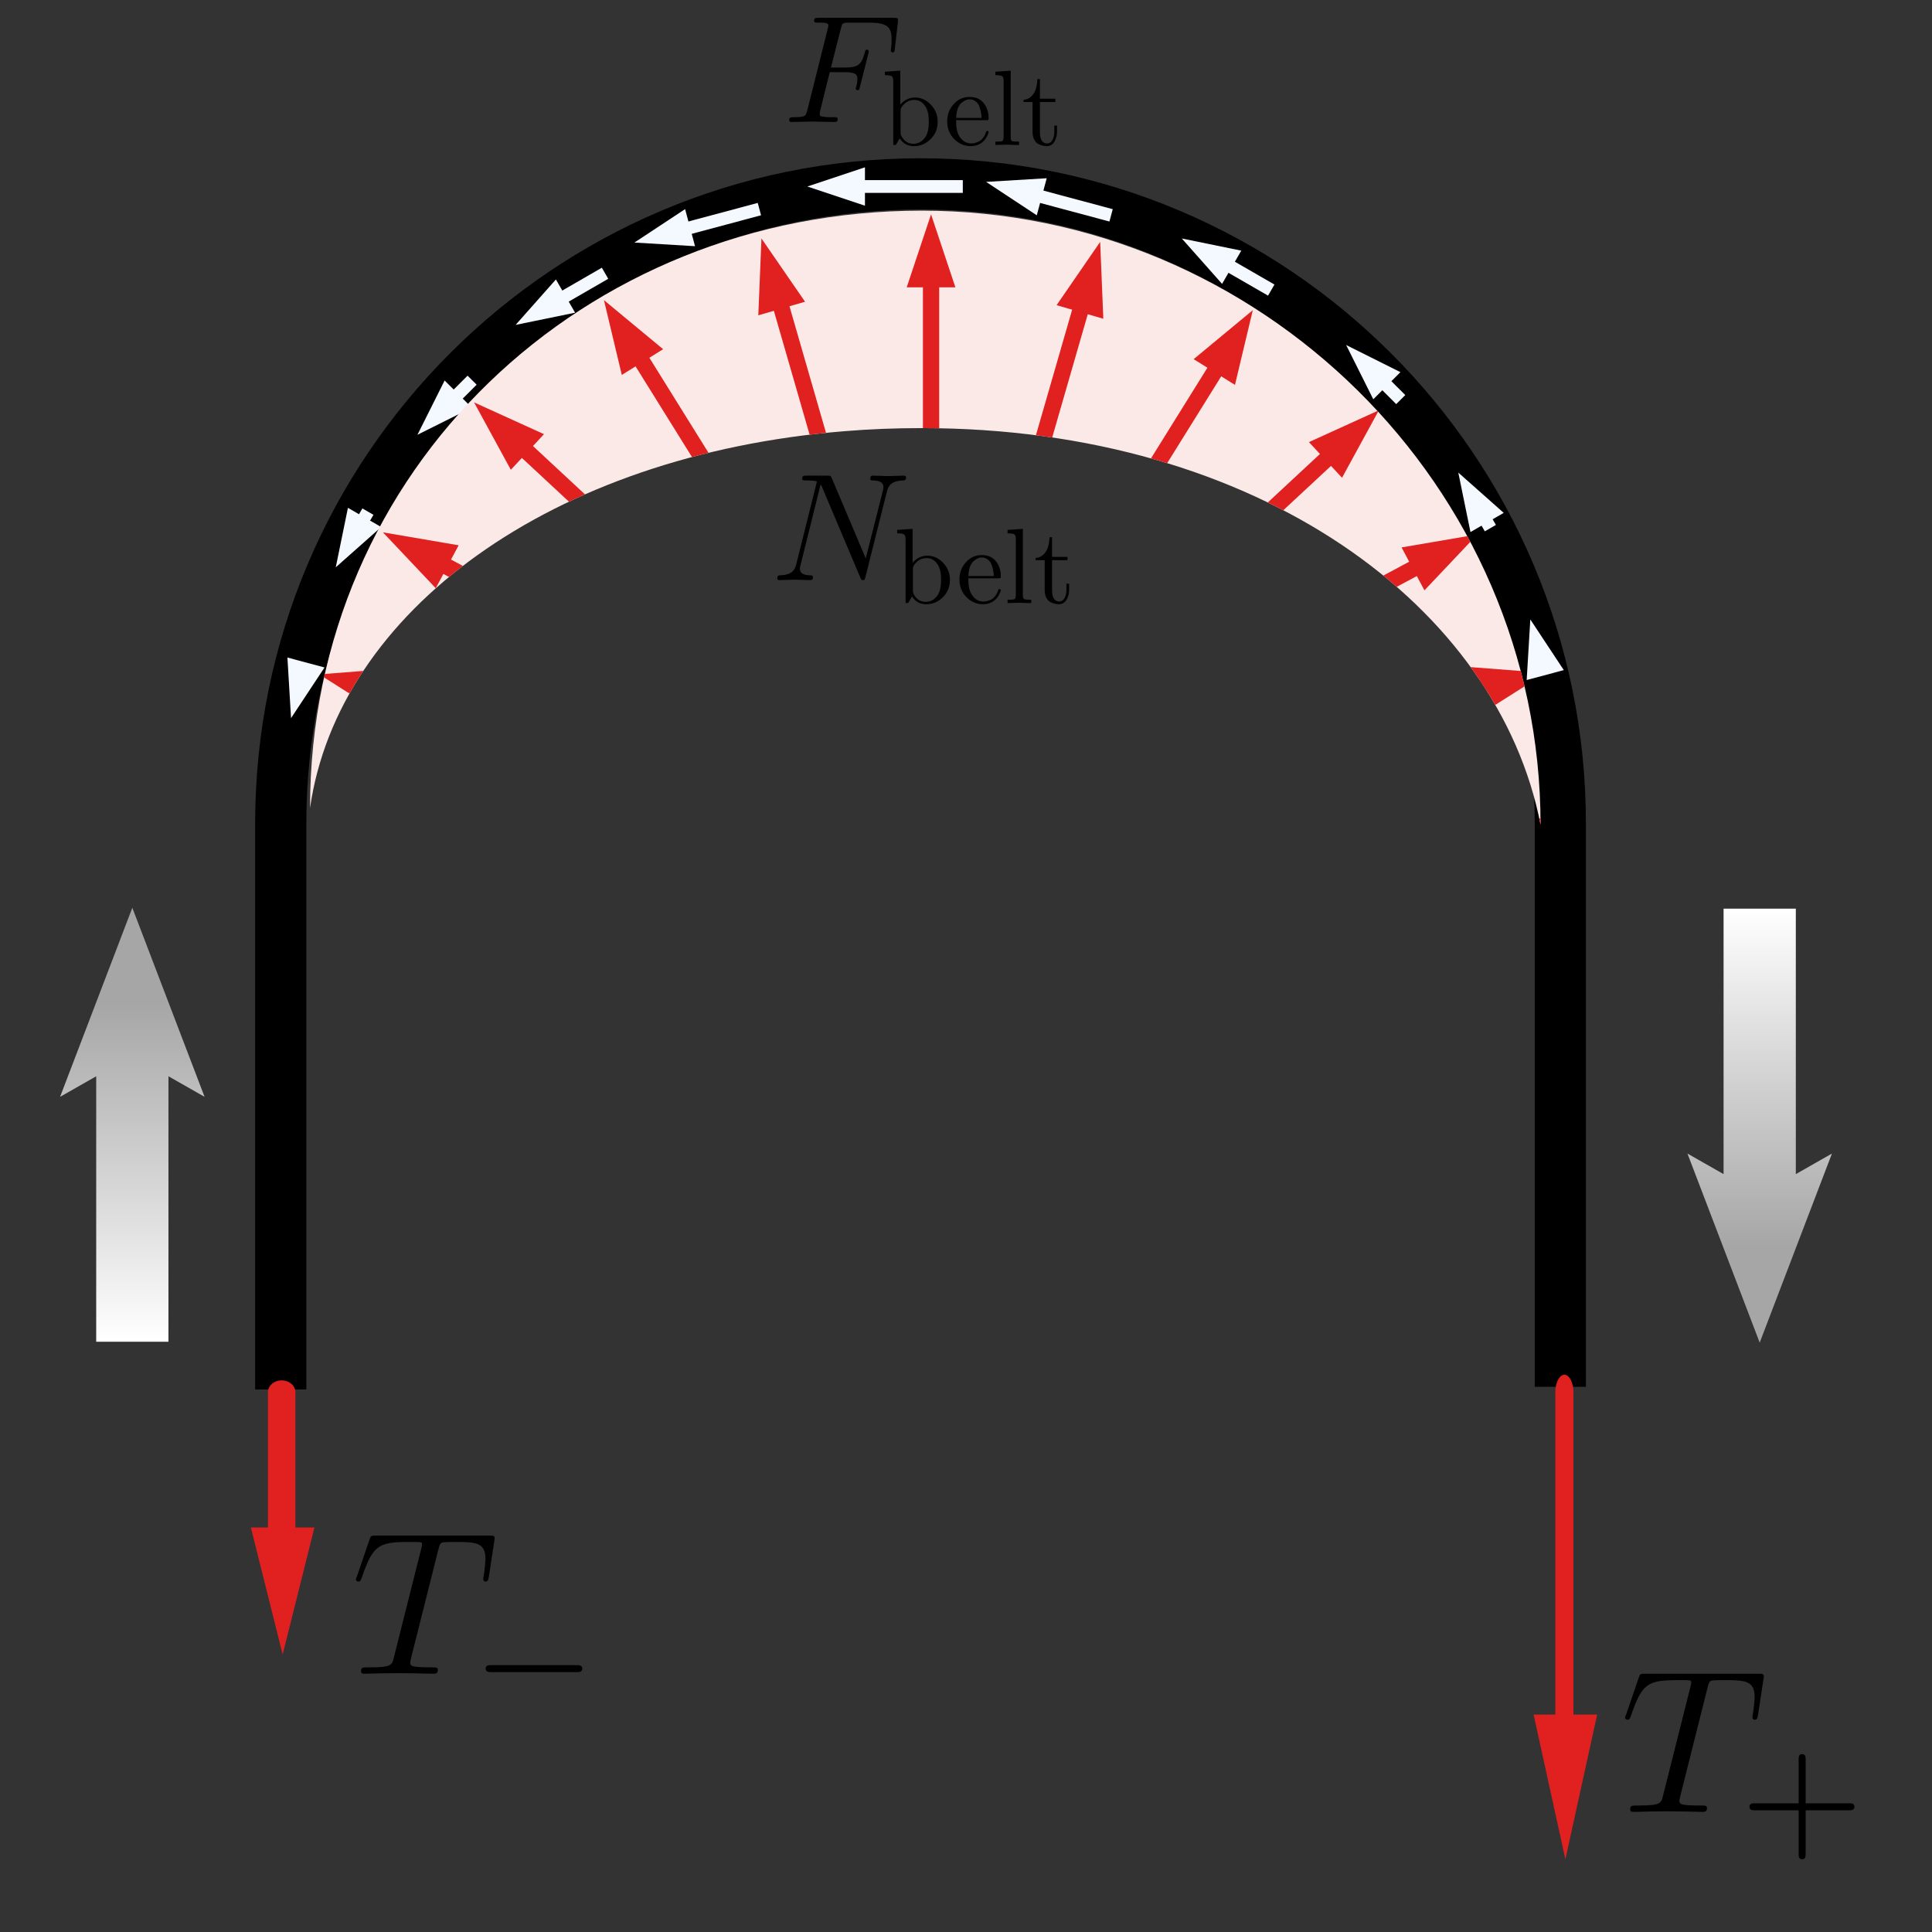 <?xml version="1.0" encoding="UTF-8" standalone="no"?>
<!DOCTYPE svg PUBLIC "-//W3C//DTD SVG 1.1//EN" "http://www.w3.org/Graphics/SVG/1.1/DTD/svg11.dtd">
<svg width="100%" height="100%" viewBox="0 0 151 151" version="1.1" xmlns="http://www.w3.org/2000/svg" xmlns:xlink="http://www.w3.org/1999/xlink" xml:space="preserve" xmlns:serif="http://www.serif.com/" style="fill-rule:evenodd;clip-rule:evenodd;stroke-linejoin:round;stroke-miterlimit:1.5;">
    <rect x="0" y="0" width="151" height="151" fill="#333333" stroke="none"/>
    <g transform="matrix(1,0,0,1,-1845,-2890)">
        <g transform="matrix(0.314,0,0,0.324,1347.15,2273.56)">
            <rect id="different-tension-b" x="1588.91" y="1904.4" width="477.928" height="463.042" style="fill:none;"/>
            <g id="different-tension-b1" serif:id="different-tension-b">
                <g transform="matrix(1,0,0,1.6,-12.571,-1262.27)">
                    <g transform="matrix(0.938,0,0,0.568,104.979,889.179)">
                        <path d="M1666.29,2285.81L1666.29,2135.58C1666.29,2041.88 1742.36,1965.81 1836.06,1965.81C1929.76,1965.81 2005.84,2041.88 2005.84,2135.58L2005.84,2285.12" style="fill:none;stroke:black;stroke-width:13.58px;"/>
                    </g>
                    <g transform="matrix(1,0,0,0.625,-3.993,788.79)">
                        <g transform="matrix(-3.18,3.7734e-16,-3.97143e-16,-3.142,2059.3,4101.39)">
                            <g transform="matrix(0.881,-4.20934e-15,-7.43476e-15,0.746,-41.059,534.963)">
                                <path d="M184.783,77.605L184.783,62.497" style="fill:none;fill-rule:nonzero;stroke:rgb(225,32,32);stroke-width:2.44px;stroke-linecap:round;stroke-miterlimit:10;"/>
                            </g>
                            <g transform="matrix(1.748,7.34518e-32,3.69779e-32,1.714,-201.344,475.349)">
                                <path d="M184.783,56.806L186.206,62.497L183.36,62.497L184.783,56.806Z" style="fill:rgb(225,32,32);"/>
                            </g>
                        </g>
                        <g transform="matrix(-3.18,3.7734e-16,-4.52371e-16,-3.579,2378.58,4401.06)">
                            <g transform="matrix(0.881,3.81688e-17,3.91877e-17,1.497,-41.059,487.995)">
                                <path d="M184.783,77.605L184.783,62.497" style="fill:none;fill-rule:nonzero;stroke:rgb(225,32,32);stroke-width:1.61px;stroke-linecap:round;stroke-miterlimit:10;"/>
                            </g>
                            <g transform="matrix(1.748,7.34518e-32,3.69779e-32,1.714,-201.344,475.349)">
                                <path d="M184.783,56.806L186.206,62.497L183.36,62.497L184.783,56.806Z" style="fill:rgb(225,32,32);"/>
                            </g>
                        </g>
                        <g transform="matrix(3.186,0,0,3.087,1680.9,2266.43)">
                            <g id="surface1">
                                <g transform="matrix(1,0,0,1,2.684,12.996)">
                                    <g id="glyph0-1">
                                        <path d="M6.813,-9.672C6.922,-10.125 6.984,-10.219 7.172,-10.266C7.313,-10.297 7.844,-10.297 8.172,-10.297C9.781,-10.297 10.5,-10.234 10.5,-8.984C10.5,-8.75 10.438,-8.125 10.375,-7.719C10.359,-7.656 10.328,-7.453 10.328,-7.406C10.328,-7.313 10.375,-7.203 10.516,-7.203C10.688,-7.203 10.719,-7.328 10.766,-7.578L11.188,-10.344C11.203,-10.406 11.219,-10.563 11.219,-10.609C11.219,-10.797 11.063,-10.797 10.797,-10.797L1.938,-10.797C1.563,-10.797 1.547,-10.781 1.438,-10.469L0.484,-7.672C0.469,-7.641 0.375,-7.406 0.375,-7.375C0.375,-7.281 0.469,-7.203 0.578,-7.203C0.734,-7.203 0.75,-7.281 0.844,-7.531C1.703,-10.016 2.125,-10.297 4.484,-10.297L5.094,-10.297C5.547,-10.297 5.547,-10.234 5.547,-10.109C5.547,-10.016 5.5,-9.813 5.484,-9.766L3.344,-1.266C3.203,-0.672 3.156,-0.5 1.453,-0.5C0.875,-0.5 0.781,-0.5 0.781,-0.188C0.781,0 0.953,0 1.047,0C1.484,0 1.922,-0.031 2.359,-0.031C2.813,-0.031 3.266,-0.047 3.719,-0.047C4.156,-0.047 4.609,-0.031 5.031,-0.031C5.5,-0.031 5.984,0 6.422,0C6.578,0 6.781,0 6.781,-0.313C6.781,-0.5 6.641,-0.5 6.234,-0.5C5.828,-0.5 5.625,-0.5 5.219,-0.531C4.75,-0.578 4.625,-0.625 4.625,-0.875C4.625,-0.891 4.625,-0.969 4.688,-1.219L6.813,-9.672Z" style="fill-rule:nonzero;"/>
                                    </g>
                                </g>
                                <g transform="matrix(1,0,0,1,11.999,15.386)">
                                    <g id="glyph1-1">
                                        <path d="M8.297,-2.516C8.484,-2.516 8.75,-2.516 8.75,-2.797C8.75,-3.063 8.484,-3.063 8.297,-3.063L1.656,-3.063C1.469,-3.063 1.203,-3.063 1.203,-2.797C1.203,-2.516 1.469,-2.516 1.656,-2.516L8.297,-2.516Z" style="fill-rule:nonzero;"/>
                                    </g>
                                </g>
                            </g>
                        </g>
                        <g transform="matrix(3.186,0,0,3.087,1996.81,2298.26)">
                            <g id="surface11" serif:id="surface1">
                                <g transform="matrix(1,0,0,1,2.684,13.481)">
                                    <g id="glyph0-11" serif:id="glyph0-1">
                                        <path d="M6.813,-9.672C6.922,-10.125 6.984,-10.219 7.172,-10.266C7.313,-10.297 7.844,-10.297 8.172,-10.297C9.781,-10.297 10.5,-10.234 10.5,-8.984C10.5,-8.75 10.438,-8.125 10.375,-7.719C10.359,-7.656 10.328,-7.453 10.328,-7.406C10.328,-7.313 10.375,-7.203 10.516,-7.203C10.688,-7.203 10.719,-7.328 10.766,-7.578L11.188,-10.344C11.203,-10.406 11.219,-10.563 11.219,-10.609C11.219,-10.797 11.063,-10.797 10.797,-10.797L1.938,-10.797C1.563,-10.797 1.547,-10.781 1.438,-10.469L0.484,-7.672C0.469,-7.641 0.375,-7.406 0.375,-7.375C0.375,-7.281 0.469,-7.203 0.578,-7.203C0.734,-7.203 0.75,-7.281 0.844,-7.531C1.703,-10.016 2.125,-10.297 4.484,-10.297L5.094,-10.297C5.547,-10.297 5.547,-10.234 5.547,-10.109C5.547,-10.016 5.5,-9.813 5.484,-9.766L3.344,-1.266C3.203,-0.672 3.156,-0.5 1.453,-0.5C0.875,-0.5 0.781,-0.5 0.781,-0.188C0.781,0 0.953,0 1.047,0C1.484,0 1.922,-0.031 2.359,-0.031C2.813,-0.031 3.266,-0.047 3.719,-0.047C4.156,-0.047 4.609,-0.031 5.031,-0.031C5.5,-0.031 5.984,0 6.422,0C6.578,0 6.781,0 6.781,-0.313C6.781,-0.5 6.641,-0.5 6.234,-0.5C5.828,-0.5 5.625,-0.5 5.219,-0.531C4.75,-0.578 4.625,-0.625 4.625,-0.875C4.625,-0.891 4.625,-0.969 4.688,-1.219L6.813,-9.672Z" style="fill-rule:nonzero;"/>
                                    </g>
                                </g>
                                <g transform="matrix(1,0,0,1,11.999,15.871)">
                                    <g id="glyph1-11" serif:id="glyph1-1">
                                        <path d="M5.172,-2.516L8.578,-2.516C8.719,-2.516 8.984,-2.516 8.984,-2.797C8.984,-3.063 8.734,-3.063 8.578,-3.063L5.172,-3.063L5.172,-6.5C5.172,-6.641 5.172,-6.906 4.891,-6.906C4.625,-6.906 4.625,-6.656 4.625,-6.5L4.625,-3.063L1.188,-3.063C1.047,-3.063 0.781,-3.063 0.781,-2.797C0.781,-2.516 1.031,-2.516 1.188,-2.516L4.625,-2.516L4.625,0.906C4.625,1.047 4.625,1.313 4.891,1.313C5.172,1.313 5.172,1.063 5.172,0.906L5.172,-2.516Z" style="fill-rule:nonzero;"/>
                                    </g>
                                </g>
                            </g>
                        </g>
                    </g>
                </g>
                <g id="shear" transform="matrix(1.012,0,0,1,-19.441,-4.324)">
                    <g transform="matrix(3.476,3.50498e-15,6.43402e-16,-2.055,1402.13,2204.68)">
                        <path d="M110,123L121,123" style="fill:none;"/>
                        <g transform="matrix(0.906,1.54527e-15,2.78066e-16,-1.502,53.182,144.749)">
                            <path d="M67.213,12.978L62.713,14.478L67.213,15.978L67.213,12.978Z" style="fill:rgb(244,248,255);"/>
                            <path d="M66.313,14.478L74.855,14.478" style="fill:none;stroke:rgb(244,248,255);stroke-width:1px;"/>
                        </g>
                    </g>
                    <g transform="matrix(2.795,-0.734,-0.667,-2.377,1516.63,2338.54)">
                        <path d="M110,123L121,123" style="fill:none;"/>
                        <g transform="matrix(1.049,-0.324,-0.289,-1.209,63.761,161.731)">
                            <path d="M53.201,16.218L49.243,18.832L53.978,19.116L53.201,16.218Z" style="fill:rgb(244,248,255);"/>
                            <path d="M52.72,17.9C55.525,17.148 59.006,16.215 59.006,16.215" style="fill:none;stroke:rgb(244,248,255);stroke-width:1px;"/>
                        </g>
                    </g>
                    <g transform="matrix(2.795,0.734,0.667,-2.377,1439.02,2162.44)">
                        <path d="M110,123L121,123" style="fill:none;"/>
                        <g transform="matrix(1.049,0.324,0.289,-1.209,25.452,115.209)">
                            <path d="M81.429,13.823L76.694,14.108L80.653,16.721L81.429,13.823Z" style="fill:rgb(244,248,255);"/>
                            <path d="M80.172,15.039C82.977,15.791 86.458,16.724 86.458,16.724" style="fill:none;stroke:rgb(244,248,255);stroke-width:1px;"/>
                        </g>
                    </g>
                    <g transform="matrix(1.999,-1.132,-0.997,-1.651,1615.5,2312.93)">
                        <path d="M110,123L121,123" style="fill:none;"/>
                        <g transform="matrix(1.174,-0.804,-0.695,-1.393,80.692,190.402)">
                            <path d="M43.097,21.76L39.95,25.309L44.597,24.358L43.097,21.76Z" style="fill:rgb(244,248,255);"/>
                            <path d="M43.068,23.509C44.93,22.434 46.935,21.277 46.935,21.277" style="fill:none;stroke:rgb(244,248,255);stroke-width:1px;"/>
                        </g>
                    </g>
                    <g transform="matrix(2,1.132,0.996,-1.651,1533.99,2042.99)">
                        <path d="M110,123L121,123" style="fill:none;"/>
                        <g transform="matrix(1.174,0.805,0.694,-1.394,-10.777,74.843)">
                            <path d="M96.595,19.488L91.948,18.537L95.095,22.086L96.595,19.488Z" style="fill:rgb(244,248,255);"/>
                            <path d="M95.066,20.337C96.928,21.412 98.935,22.571 98.935,22.571" style="fill:none;stroke:rgb(244,248,255);stroke-width:1px;"/>
                        </g>
                    </g>
                    <g transform="matrix(1.222,-1.197,-1.053,-1.008,1683.71,2267.48)">
                        <path d="M110,123L121,123" style="fill:none;"/>
                        <g transform="matrix(1.274,-1.513,-1.304,-1.513,113.057,223.088)">
                            <path d="M34.391,29.625L32.27,33.867L36.513,31.746L34.391,29.625Z" style="fill:rgb(244,248,255);"/>
                            <path d="M34.815,31.322C35.729,30.409 36.537,29.6 36.537,29.6" style="fill:none;stroke:rgb(244,248,255);stroke-width:1px;"/>
                        </g>
                    </g>
                    <g transform="matrix(1.221,1.197,1.053,-1.008,1653.22,1982.5)">
                        <path d="M110,123L121,123" style="fill:none;"/>
                        <g transform="matrix(1.274,1.513,1.304,-1.513,-58.606,5.065)">
                            <path d="M109.06,28.989L104.818,26.867L106.939,31.11L109.06,28.989Z" style="fill:rgb(244,248,255);"/>
                            <path d="M107.363,29.413C108.276,30.325 109.084,31.133 109.084,31.133" style="fill:none;stroke:rgb(244,248,255);stroke-width:1px;"/>
                        </g>
                    </g>
                    <g transform="matrix(0.719,-1.221,-1.127,-0.621,1728.05,2254.45)">
                        <path d="M110,123L121,123" style="fill:none;"/>
                        <g transform="matrix(1.073,-2.109,-1.909,-1.218,166.629,231.492)">
                            <path d="M26.848,39.579L25.897,44.226L29.446,41.079L26.848,39.579Z" style="fill:rgb(244,248,255);"/>
                            <path d="M27.697,41.108C28.099,40.411 28.409,39.875 28.409,39.875" style="fill:none;stroke:rgb(244,248,255);stroke-width:1px;"/>
                        </g>
                    </g>
                    <g transform="matrix(0.303,-1.109,-1.252,-0.317,1778.19,2241.16)">
                        <path d="M110,123L121,123" style="fill:none;"/>
                        <g transform="matrix(0.672,-2.353,-2.604,-0.63,240.932,211.057)">
                            <path d="M22.122,51.32L22.406,56.055L25.02,52.097L22.122,51.32Z" style="fill:rgb(244,248,255);"/>
                            <path d="M23.338,52.578C23.415,52.289 23.465,52.104 23.465,52.104" style="fill:none;stroke:rgb(244,248,255);stroke-width:1px;"/>
                        </g>
                    </g>
                    <g transform="matrix(0.303,1.109,1.246,-0.339,1775.69,1976.13)">
                        <path d="M110,123L121,123" style="fill:none;"/>
                        <g transform="matrix(0.72,2.353,2.591,-0.63,-101.001,-126.918)">
                            <path d="M121.776,52.258L119.162,48.299L118.878,53.034L121.776,52.258Z" style="fill:rgb(244,248,255);"/>
                            <path d="M120.094,51.777C120.171,52.066 120.221,52.25 120.221,52.25" style="fill:none;stroke:rgb(244,248,255);stroke-width:1px;"/>
                        </g>
                    </g>
                    <g transform="matrix(0.717,1.218,1.128,-0.625,1727,1963.81)">
                        <path d="M110,123L121,123" style="fill:none;"/>
                        <g transform="matrix(1.08,2.104,1.911,-1.215,-83.046,-71.283)">
                            <path d="M117.145,39.965L113.596,36.818L114.547,41.465L117.145,39.965Z" style="fill:rgb(244,248,255);"/>
                            <path d="M115.396,39.936C115.795,40.627 116.102,41.158 116.102,41.158" style="fill:none;stroke:rgb(244,248,255);stroke-width:1px;"/>
                        </g>
                    </g>
                </g>
                <g id="normal" transform="matrix(3.047,0,0,2.962,-3092.01,-4643.62)">
                    <path d="M1560.45,2275.87C1560.45,2248.27 1582.82,2227.22 1610.42,2227.22C1638.01,2227.22 1660.97,2249.63 1660.97,2277.23C1657.53,2259.55 1638.01,2244.93 1610.42,2244.93C1608.28,2244.93 1606.18,2245.01 1604.12,2245.18C1580.1,2247.12 1562.74,2259.91 1560.45,2275.87Z" style="fill:rgb(250,233,231);"/>
                    <clipPath id="_clip1">
                        <path d="M1560.45,2275.87C1560.45,2248.27 1582.82,2227.22 1610.42,2227.22C1638.01,2227.22 1660.97,2249.63 1660.97,2277.23C1657.53,2259.55 1638.01,2244.93 1610.42,2244.93C1608.28,2244.93 1606.18,2245.01 1604.12,2245.18C1580.1,2247.12 1562.74,2259.91 1560.45,2275.87Z"/>
                    </clipPath>
                    <g clip-path="url(#_clip1)">
                        <g transform="matrix(0.314,0,0,0.3,1037.24,1636.61)">
                            <g transform="matrix(14.994,1.14518e-15,9.06496e-16,3.124,13.554,1751.62)">
                                <g transform="matrix(0.222,-8.14362e-17,-6.72478e-17,1.112,104.922,51.451)">
                                    <path d="M28.555,62.422L22.855,64.322L28.555,66.222L28.555,62.422Z" style="fill:rgb(225,32,32);"/>
                                    <path d="M27.415,64.322L72.363,64.322" style="fill:none;stroke:rgb(225,32,32);stroke-width:1.27px;"/>
                                </g>
                            </g>
                            <g transform="matrix(14.483,3.76,-0.835,3.018,178.038,1309.76)">
                                <g transform="matrix(0.215,-0.267,0.062,1.074,101.487,73.238)">
                                    <path d="M30.532,51.954L24.542,52.422L29.614,55.642L30.532,51.954Z" style="fill:rgb(225,32,32);"/>
                                    <path d="M28.967,53.523C40.815,56.471 72.363,64.322 72.363,64.322" style="fill:none;stroke:rgb(225,32,32);stroke-width:1.27px;"/>
                                </g>
                            </g>
                            <g transform="matrix(12.986,7.264,-1.612,2.706,454.955,924.198)">
                                <g transform="matrix(0.192,-0.517,0.12,0.963,99.382,98.415)">
                                    <path d="M35.409,42.351L29.488,41.332L33.613,45.7L35.409,42.351Z" style="fill:rgb(225,32,32);"/>
                                    <path d="M33.507,43.487C44.168,49.204 72.363,64.322 72.363,64.322" style="fill:none;stroke:rgb(225,32,32);stroke-width:1.27px;"/>
                                </g>
                            </g>
                            <g transform="matrix(10.787,10.451,-2.283,2.206,803.513,599.979)">
                                <g transform="matrix(0.154,-0.73,0.166,0.787,99.131,125.268)">
                                    <path d="M42.217,33.731L36.748,31.245L39.631,36.516L42.217,33.731Z" style="fill:rgb(225,32,32);"/>
                                    <path d="M40.089,34.348C48.948,42.575 72.363,64.322 72.363,64.322" style="fill:none;stroke:rgb(225,32,32);stroke-width:1.27px;"/>
                                </g>
                            </g>
                            <g transform="matrix(7.734,12.979,-2.796,1.557,1235.97,374.032)">
                                <g transform="matrix(0.107,-0.895,0.201,0.556,100.302,151.967)">
                                    <path d="M51.45,27.081L46.827,23.243L48.222,29.087L51.45,27.081Z" style="fill:rgb(225,32,32);"/>
                                    <path d="M49.234,27.116C55.595,37.348 72.363,64.322 72.363,64.322" style="fill:none;stroke:rgb(225,32,32);stroke-width:1.27px;"/>
                                </g>
                            </g>
                            <g transform="matrix(4.005,14.482,-3.116,0.805,1726.52,284.601)">
                                <g transform="matrix(0.055,-0.998,0.224,0.288,102.58,176.691)">
                                    <path d="M62.545,23.436L59.139,18.486L58.894,24.489L62.545,23.436Z" style="fill:rgb(225,32,32);"/>
                                    <path d="M60.403,22.867C63.71,34.329 72.363,64.322 72.363,64.322" style="fill:none;stroke:rgb(225,32,32);stroke-width:1.27px;"/>
                                </g>
                            </g>
                            <g transform="matrix(8.53957e-15,15.111,-3.225,2.55552e-16,2224.53,307.495)">
                                <g transform="matrix(1.74711e-17,-1.033,0.23,6.09036e-16,106.206,197.757)">
                                    <path d="M74.263,22.195L72.363,16.495L70.463,22.195L74.263,22.195Z" style="fill:rgb(225,32,32);"/>
                                    <path d="M72.363,21.055L72.363,64.322" style="fill:none;stroke:rgb(225,32,32);stroke-width:1.27px;"/>
                                </g>
                            </g>
                            <g transform="matrix(-4.005,14.482,-3.116,-0.805,2695.77,482.593)">
                                <g transform="matrix(-0.055,-0.998,0.224,-0.288,110.606,213.728)">
                                    <path d="M85.833,24.489L85.588,18.486L82.182,23.436L85.833,24.489Z" style="fill:rgb(225,32,32);"/>
                                    <path d="M84.324,22.867C81.017,34.329 72.363,64.322 72.363,64.322" style="fill:none;stroke:rgb(225,32,32);stroke-width:1.27px;"/>
                                </g>
                            </g>
                            <g transform="matrix(-7.608,12.767,-2.794,-1.56,3092.17,782.908)">
                                <g transform="matrix(-0.109,-0.895,0.204,-0.556,115.769,223.516)">
                                    <path d="M96.088,29.757L97.484,23.913L92.861,27.751L96.088,29.757Z" style="fill:rgb(225,32,32);"/>
                                    <path d="M95.076,27.786C88.79,37.898 72.363,64.322 72.363,64.322" style="fill:none;stroke:rgb(225,32,32);stroke-width:1.27px;"/>
                                </g>
                            </g>
                            <g transform="matrix(-10.603,10.272,-2.28,-2.209,3391.27,1164.7)">
                                <g transform="matrix(-0.157,-0.73,0.169,-0.787,121.488,226.453)">
                                    <path d="M104.487,37.081L107.371,31.809L101.902,34.296L104.487,37.081Z" style="fill:rgb(225,32,32);"/>
                                    <path d="M104.03,34.913C95.279,43.04 72.363,64.322 72.363,64.322" style="fill:none;stroke:rgb(225,32,32);stroke-width:1.27px;"/>
                                </g>
                            </g>
                            <g transform="matrix(-12.986,7.264,-1.612,-2.706,3597.45,1589.83)">
                                <g transform="matrix(-0.192,-0.517,0.12,-0.963,127.23,222.341)">
                                    <path d="M111.113,45.7L115.239,41.332L109.318,42.351L111.113,45.7Z" style="fill:rgb(225,32,32);"/>
                                    <path d="M111.22,43.487C100.558,49.204 72.363,64.322 72.363,64.322" style="fill:none;stroke:rgb(225,32,32);stroke-width:1.27px;"/>
                                </g>
                            </g>
                            <g transform="matrix(-14.483,3.76,-0.835,-3.018,3683.03,2052.17)">
                                <g transform="matrix(-0.215,-0.267,0.062,-1.074,132.547,211.459)">
                                    <path d="M114.845,55.811L120.185,52.422L113.879,51.93L114.845,55.811Z" style="fill:rgb(225,32,32);"/>
                                    <path d="M115.527,53.581C103.504,56.573 72.363,64.322 72.363,64.322" style="fill:none;stroke:rgb(225,32,32);stroke-width:1.33px;"/>
                                </g>
                            </g>
                            <g transform="matrix(-14.994,5.32907e-15,-2.77556e-15,-3.124,3642.19,2520.22)">
                                <g transform="matrix(-0.222,-3.78963e-16,2.05903e-16,-1.112,137.078,194.549)">
                                    <path d="M116.172,66.222L121.872,64.322L116.172,62.422L116.172,66.222Z" style="fill:rgb(225,32,32);"/>
                                    <path d="M117.312,64.322L72.363,64.322" style="fill:none;stroke:rgb(225,32,32);stroke-width:1.27px;"/>
                                </g>
                            </g>
                        </g>
                    </g>
                </g>
                <g transform="matrix(2.388,0,0,2.314,1773.47,2012.31)">
                    <g id="surface12" serif:id="surface1">
                        <g transform="matrix(1,0,0,1,1.684,13.061)">
                            <g id="glyph0-12" serif:id="glyph0-1">
                                <path d="M12.047,-9.219C12.203,-9.844 12.5,-10.344 13.766,-10.391C13.844,-10.391 14.047,-10.406 14.047,-10.703C14.047,-10.719 14.047,-10.891 13.828,-10.891C13.313,-10.891 12.75,-10.844 12.219,-10.844C11.688,-10.844 11.125,-10.891 10.594,-10.891C10.5,-10.891 10.313,-10.891 10.313,-10.563C10.313,-10.391 10.469,-10.391 10.594,-10.391C11.5,-10.375 11.688,-10.047 11.688,-9.688C11.688,-9.641 11.656,-9.406 11.641,-9.359L9.844,-2.266L6.328,-10.578C6.203,-10.875 6.188,-10.891 5.813,-10.891L3.688,-10.891C3.359,-10.891 3.219,-10.891 3.219,-10.563C3.219,-10.391 3.359,-10.391 3.672,-10.391C3.75,-10.391 4.75,-10.391 4.75,-10.25L2.609,-1.688C2.453,-1.047 2.188,-0.547 0.891,-0.5C0.797,-0.5 0.625,-0.484 0.625,-0.172C0.625,-0.063 0.703,0 0.828,0C1.344,0 1.891,-0.047 2.422,-0.047C2.969,-0.047 3.531,0 4.063,0C4.141,0 4.344,0 4.344,-0.313C4.344,-0.484 4.203,-0.5 4.031,-0.5C3.109,-0.531 2.984,-0.875 2.984,-1.203C2.984,-1.313 3,-1.391 3.047,-1.563L5.141,-9.984C5.219,-9.875 5.219,-9.844 5.297,-9.688L9.266,-0.297C9.375,-0.031 9.422,0 9.563,0C9.734,0 9.734,-0.047 9.813,-0.328L12.047,-9.219Z" style="fill-rule:nonzero;"/>
                            </g>
                        </g>
                        <g transform="matrix(1,0,0,1,14.492,15.451)">
                            <g id="glyph1-12" serif:id="glyph1-1">
                                <path d="M0.313,-7.266L0.313,-7.625L1.922,-7.734L1.922,-4.203C2.348,-4.691 2.859,-4.938 3.453,-4.938C4.086,-4.938 4.641,-4.688 5.109,-4.188C5.578,-3.695 5.813,-3.102 5.813,-2.406C5.813,-1.695 5.566,-1.098 5.078,-0.609C4.586,-0.117 4.004,0.125 3.328,0.125C2.703,0.125 2.211,-0.145 1.859,-0.688C1.598,-0.238 1.461,-0.008 1.453,0L1.188,0L1.188,-6.656C1.188,-6.926 1.133,-7.094 1.031,-7.156C0.938,-7.227 0.695,-7.266 0.313,-7.266ZM1.953,-1.266C1.953,-1.109 2.004,-0.953 2.109,-0.797C2.398,-0.348 2.785,-0.125 3.266,-0.125L3.281,-0.125C3.801,-0.125 4.223,-0.363 4.547,-0.844C4.773,-1.195 4.891,-1.723 4.891,-2.422C4.891,-3.109 4.781,-3.625 4.563,-3.969C4.27,-4.445 3.879,-4.688 3.391,-4.688C2.848,-4.688 2.41,-4.445 2.078,-3.969C1.992,-3.852 1.953,-3.719 1.953,-3.563L1.953,-1.266Z" style="fill-rule:nonzero;"/>
                            </g>
                        </g>
                        <g>
                            <g id="glyph1-2" transform="matrix(1,0,0,1,20.983,15.451)">
                                <path d="M0.313,-2.453C0.313,-3.16 0.535,-3.758 0.984,-4.25C1.43,-4.75 1.977,-5 2.625,-5C3.281,-5 3.773,-4.785 4.109,-4.359C4.453,-3.93 4.625,-3.414 4.625,-2.813C4.625,-2.695 4.609,-2.629 4.578,-2.609C4.555,-2.586 4.484,-2.578 4.359,-2.578L1.234,-2.578C1.234,-1.816 1.348,-1.258 1.578,-0.906C1.891,-0.406 2.305,-0.156 2.828,-0.156C2.898,-0.156 2.977,-0.16 3.063,-0.172C3.156,-0.191 3.289,-0.234 3.469,-0.297C3.645,-0.359 3.813,-0.473 3.969,-0.641C4.125,-0.816 4.25,-1.039 4.344,-1.313C4.363,-1.414 4.41,-1.461 4.484,-1.453C4.578,-1.453 4.625,-1.41 4.625,-1.328C4.625,-1.266 4.586,-1.16 4.516,-1.016C4.453,-0.867 4.352,-0.707 4.219,-0.531C4.082,-0.352 3.883,-0.195 3.625,-0.063C3.363,0.063 3.078,0.125 2.766,0.125C2.109,0.125 1.535,-0.117 1.047,-0.609C0.555,-1.109 0.313,-1.723 0.313,-2.453ZM1.25,-2.813L3.891,-2.813C3.891,-2.969 3.875,-3.129 3.844,-3.297C3.82,-3.473 3.77,-3.68 3.688,-3.922C3.613,-4.172 3.484,-4.367 3.297,-4.516C3.117,-4.672 2.895,-4.75 2.625,-4.75C2.508,-4.75 2.383,-4.723 2.25,-4.672C2.125,-4.617 1.984,-4.531 1.828,-4.406C1.672,-4.289 1.535,-4.094 1.422,-3.813C1.316,-3.531 1.258,-3.195 1.25,-2.813Z" style="fill-rule:nonzero;"/>
                            </g>
                            <g id="glyph1-3" transform="matrix(1,0,0,1,25.936,15.451)">
                                <path d="M0.375,0L0.375,-0.344C0.77,-0.344 1.008,-0.363 1.094,-0.406C1.188,-0.457 1.234,-0.602 1.234,-0.844L1.234,-6.656C1.234,-6.926 1.188,-7.094 1.094,-7.156C1,-7.227 0.758,-7.266 0.375,-7.266L0.375,-7.625L1.969,-7.734L1.969,-0.844C1.969,-0.602 2.016,-0.457 2.109,-0.406C2.203,-0.363 2.445,-0.344 2.844,-0.344L2.844,0L2.422,0C2.234,-0.008 2.07,-0.016 1.938,-0.016C1.801,-0.023 1.691,-0.031 1.609,-0.031C1.516,-0.031 1.102,-0.02 0.375,0Z" style="fill-rule:nonzero;"/>
                            </g>
                            <g id="glyph1-4" transform="matrix(1,0,0,1,29.026,15.451)">
                                <path d="M0.219,-4.469L0.219,-4.703C0.551,-4.723 0.832,-4.852 1.063,-5.094C1.289,-5.332 1.441,-5.598 1.516,-5.891C1.598,-6.191 1.645,-6.516 1.656,-6.859L1.922,-6.859L1.922,-4.813L3.531,-4.813L3.531,-4.469L1.922,-4.469L1.922,-1.359C1.922,-0.555 2.176,-0.156 2.688,-0.156C2.895,-0.156 3.066,-0.266 3.203,-0.484C3.348,-0.703 3.422,-1.008 3.422,-1.406L3.422,-2.016L3.703,-2.016L3.703,-1.391C3.703,-0.984 3.609,-0.629 3.422,-0.328C3.242,-0.023 2.969,0.125 2.594,0.125C2.457,0.125 2.32,0.102 2.188,0.063C2.063,0.031 1.91,-0.023 1.734,-0.109C1.566,-0.203 1.426,-0.359 1.313,-0.578C1.207,-0.797 1.156,-1.066 1.156,-1.391L1.156,-4.469L0.219,-4.469Z" style="fill-rule:nonzero;"/>
                            </g>
                        </g>
                    </g>
                </g>
                <g transform="matrix(2.391,0,0,2.317,1776.47,1901.76)">
                    <g id="surface13" serif:id="surface1">
                        <g transform="matrix(1,0,0,1,1.684,13.061)">
                            <g id="glyph0-13" serif:id="glyph0-1">
                                <path d="M4.828,-5.188L6.375,-5.188C7.578,-5.188 7.703,-4.922 7.703,-4.469C7.703,-4.344 7.703,-4.156 7.594,-3.688C7.547,-3.609 7.531,-3.531 7.531,-3.5C7.531,-3.375 7.641,-3.313 7.734,-3.313C7.891,-3.313 7.891,-3.359 7.969,-3.656L8.844,-7.109C8.891,-7.281 8.891,-7.313 8.891,-7.359C8.891,-7.391 8.859,-7.531 8.703,-7.531C8.547,-7.531 8.531,-7.453 8.469,-7.203C8.125,-5.953 7.766,-5.672 6.406,-5.672L4.953,-5.672L5.984,-9.719C6.125,-10.281 6.141,-10.344 6.844,-10.344L8.938,-10.344C10.906,-10.344 11.266,-9.813 11.266,-8.594C11.266,-8.219 11.266,-8.156 11.219,-7.734C11.188,-7.516 11.188,-7.484 11.188,-7.438C11.188,-7.359 11.234,-7.25 11.375,-7.25C11.563,-7.25 11.578,-7.344 11.609,-7.656L11.922,-10.406C11.969,-10.844 11.891,-10.844 11.484,-10.844L3.688,-10.844C3.359,-10.844 3.203,-10.844 3.203,-10.516C3.203,-10.344 3.344,-10.344 3.656,-10.344C4.234,-10.344 4.688,-10.344 4.688,-10.063C4.688,-10 4.688,-9.969 4.609,-9.672L2.5,-1.25C2.344,-0.625 2.313,-0.5 1.047,-0.5C0.781,-0.5 0.609,-0.5 0.609,-0.188C0.609,0 0.797,0 0.844,0C1.313,0 2.484,-0.047 2.953,-0.047C3.469,-0.047 4.797,0 5.328,0C5.469,0 5.656,0 5.656,-0.297C5.656,-0.438 5.563,-0.469 5.563,-0.484C5.516,-0.5 5.484,-0.5 5.109,-0.5C4.766,-0.5 4.688,-0.5 4.281,-0.531C3.828,-0.578 3.781,-0.641 3.781,-0.844C3.781,-0.875 3.781,-0.969 3.844,-1.219L4.828,-5.188Z" style="fill-rule:nonzero;"/>
                            </g>
                        </g>
                        <g transform="matrix(1,0,0,1,11.935,15.451)">
                            <g id="glyph1-13" serif:id="glyph1-1">
                                <path d="M0.313,-7.266L0.313,-7.625L1.922,-7.734L1.922,-4.203C2.348,-4.691 2.859,-4.938 3.453,-4.938C4.086,-4.938 4.641,-4.688 5.109,-4.188C5.578,-3.695 5.813,-3.102 5.813,-2.406C5.813,-1.695 5.566,-1.098 5.078,-0.609C4.586,-0.117 4.004,0.125 3.328,0.125C2.703,0.125 2.211,-0.145 1.859,-0.688C1.598,-0.238 1.461,-0.008 1.453,0L1.188,0L1.188,-6.656C1.188,-6.926 1.133,-7.094 1.031,-7.156C0.938,-7.227 0.695,-7.266 0.313,-7.266ZM1.953,-1.266C1.953,-1.109 2.004,-0.953 2.109,-0.797C2.398,-0.348 2.785,-0.125 3.266,-0.125L3.281,-0.125C3.801,-0.125 4.223,-0.363 4.547,-0.844C4.773,-1.195 4.891,-1.723 4.891,-2.422C4.891,-3.109 4.781,-3.625 4.563,-3.969C4.27,-4.445 3.879,-4.688 3.391,-4.688C2.848,-4.688 2.41,-4.445 2.078,-3.969C1.992,-3.852 1.953,-3.719 1.953,-3.563L1.953,-1.266Z" style="fill-rule:nonzero;"/>
                            </g>
                        </g>
                        <g>
                            <g id="glyph1-21" serif:id="glyph1-2" transform="matrix(1,0,0,1,18.427,15.451)">
                                <path d="M0.313,-2.453C0.313,-3.16 0.535,-3.758 0.984,-4.25C1.43,-4.75 1.977,-5 2.625,-5C3.281,-5 3.773,-4.785 4.109,-4.359C4.453,-3.93 4.625,-3.414 4.625,-2.813C4.625,-2.695 4.609,-2.629 4.578,-2.609C4.555,-2.586 4.484,-2.578 4.359,-2.578L1.234,-2.578C1.234,-1.816 1.348,-1.258 1.578,-0.906C1.891,-0.406 2.305,-0.156 2.828,-0.156C2.898,-0.156 2.977,-0.16 3.063,-0.172C3.156,-0.191 3.289,-0.234 3.469,-0.297C3.645,-0.359 3.813,-0.473 3.969,-0.641C4.125,-0.816 4.25,-1.039 4.344,-1.313C4.363,-1.414 4.41,-1.461 4.484,-1.453C4.578,-1.453 4.625,-1.41 4.625,-1.328C4.625,-1.266 4.586,-1.16 4.516,-1.016C4.453,-0.867 4.352,-0.707 4.219,-0.531C4.082,-0.352 3.883,-0.195 3.625,-0.063C3.363,0.063 3.078,0.125 2.766,0.125C2.109,0.125 1.535,-0.117 1.047,-0.609C0.555,-1.109 0.313,-1.723 0.313,-2.453ZM1.25,-2.813L3.891,-2.813C3.891,-2.969 3.875,-3.129 3.844,-3.297C3.82,-3.473 3.77,-3.68 3.688,-3.922C3.613,-4.172 3.484,-4.367 3.297,-4.516C3.117,-4.672 2.895,-4.75 2.625,-4.75C2.508,-4.75 2.383,-4.723 2.25,-4.672C2.125,-4.617 1.984,-4.531 1.828,-4.406C1.672,-4.289 1.535,-4.094 1.422,-3.813C1.316,-3.531 1.258,-3.195 1.25,-2.813Z" style="fill-rule:nonzero;"/>
                            </g>
                            <g id="glyph1-31" serif:id="glyph1-3" transform="matrix(1,0,0,1,23.379,15.451)">
                                <path d="M0.375,0L0.375,-0.344C0.77,-0.344 1.008,-0.363 1.094,-0.406C1.188,-0.457 1.234,-0.602 1.234,-0.844L1.234,-6.656C1.234,-6.926 1.188,-7.094 1.094,-7.156C1,-7.227 0.758,-7.266 0.375,-7.266L0.375,-7.625L1.969,-7.734L1.969,-0.844C1.969,-0.602 2.016,-0.457 2.109,-0.406C2.203,-0.363 2.445,-0.344 2.844,-0.344L2.844,0L2.422,0C2.234,-0.008 2.07,-0.016 1.938,-0.016C1.801,-0.023 1.691,-0.031 1.609,-0.031C1.516,-0.031 1.102,-0.02 0.375,0Z" style="fill-rule:nonzero;"/>
                            </g>
                            <g id="glyph1-41" serif:id="glyph1-4" transform="matrix(1,0,0,1,26.469,15.451)">
                                <path d="M0.219,-4.469L0.219,-4.703C0.551,-4.723 0.832,-4.852 1.063,-5.094C1.289,-5.332 1.441,-5.598 1.516,-5.891C1.598,-6.191 1.645,-6.516 1.656,-6.859L1.922,-6.859L1.922,-4.813L3.531,-4.813L3.531,-4.469L1.922,-4.469L1.922,-1.359C1.922,-0.555 2.176,-0.156 2.688,-0.156C2.895,-0.156 3.066,-0.266 3.203,-0.484C3.348,-0.703 3.422,-1.008 3.422,-1.406L3.422,-2.016L3.703,-2.016L3.703,-1.391C3.703,-0.984 3.609,-0.629 3.422,-0.328C3.242,-0.023 2.969,0.125 2.594,0.125C2.457,0.125 2.32,0.102 2.188,0.063C2.063,0.031 1.91,-0.023 1.734,-0.109C1.566,-0.203 1.426,-0.359 1.313,-0.578C1.207,-0.797 1.156,-1.066 1.156,-1.391L1.156,-4.469L0.219,-4.469Z" style="fill-rule:nonzero;"/>
                            </g>
                        </g>
                    </g>
                </g>
                <g id="impending-motion-arrow" serif:id="impending motion arrow" transform="matrix(1.65641e-16,-2.621,1.995,1.18341e-16,1436.59,4203.29)">
                    <path d="M754.306,95.663L754.306,86.649L778.738,86.649L776.845,82.142L794.246,91.156L776.845,100.171L778.738,95.663L754.306,95.663Z" style="fill:url(#_Linear2);"/>
                </g>
                <g id="impending-motion-arrow1" serif:id="impending motion arrow" transform="matrix(1.65641e-16,2.621,-1.995,1.18341e-16,2205.37,144.749)">
                    <path d="M754.306,95.663L754.306,86.649L778.738,86.649L776.845,82.142L794.246,91.156L776.845,100.171L778.738,95.663L754.306,95.663Z" style="fill:url(#_Linear3);"/>
                </g>
            </g>
        </g>
    </g>
    <defs>
        <linearGradient id="_Linear2" x1="0" y1="0" x2="1" y2="0" gradientUnits="userSpaceOnUse" gradientTransform="matrix(31.127,0,0,3.903,754.306,91.156)"><stop offset="0" style="stop-color:white;stop-opacity:1"/><stop offset="1" style="stop-color:rgb(166,166,166);stop-opacity:1"/></linearGradient>
        <linearGradient id="_Linear3" x1="0" y1="0" x2="1" y2="0" gradientUnits="userSpaceOnUse" gradientTransform="matrix(31.127,0,0,3.903,754.306,91.156)"><stop offset="0" style="stop-color:white;stop-opacity:1"/><stop offset="1" style="stop-color:rgb(166,166,166);stop-opacity:1"/></linearGradient>
    </defs>
</svg>
